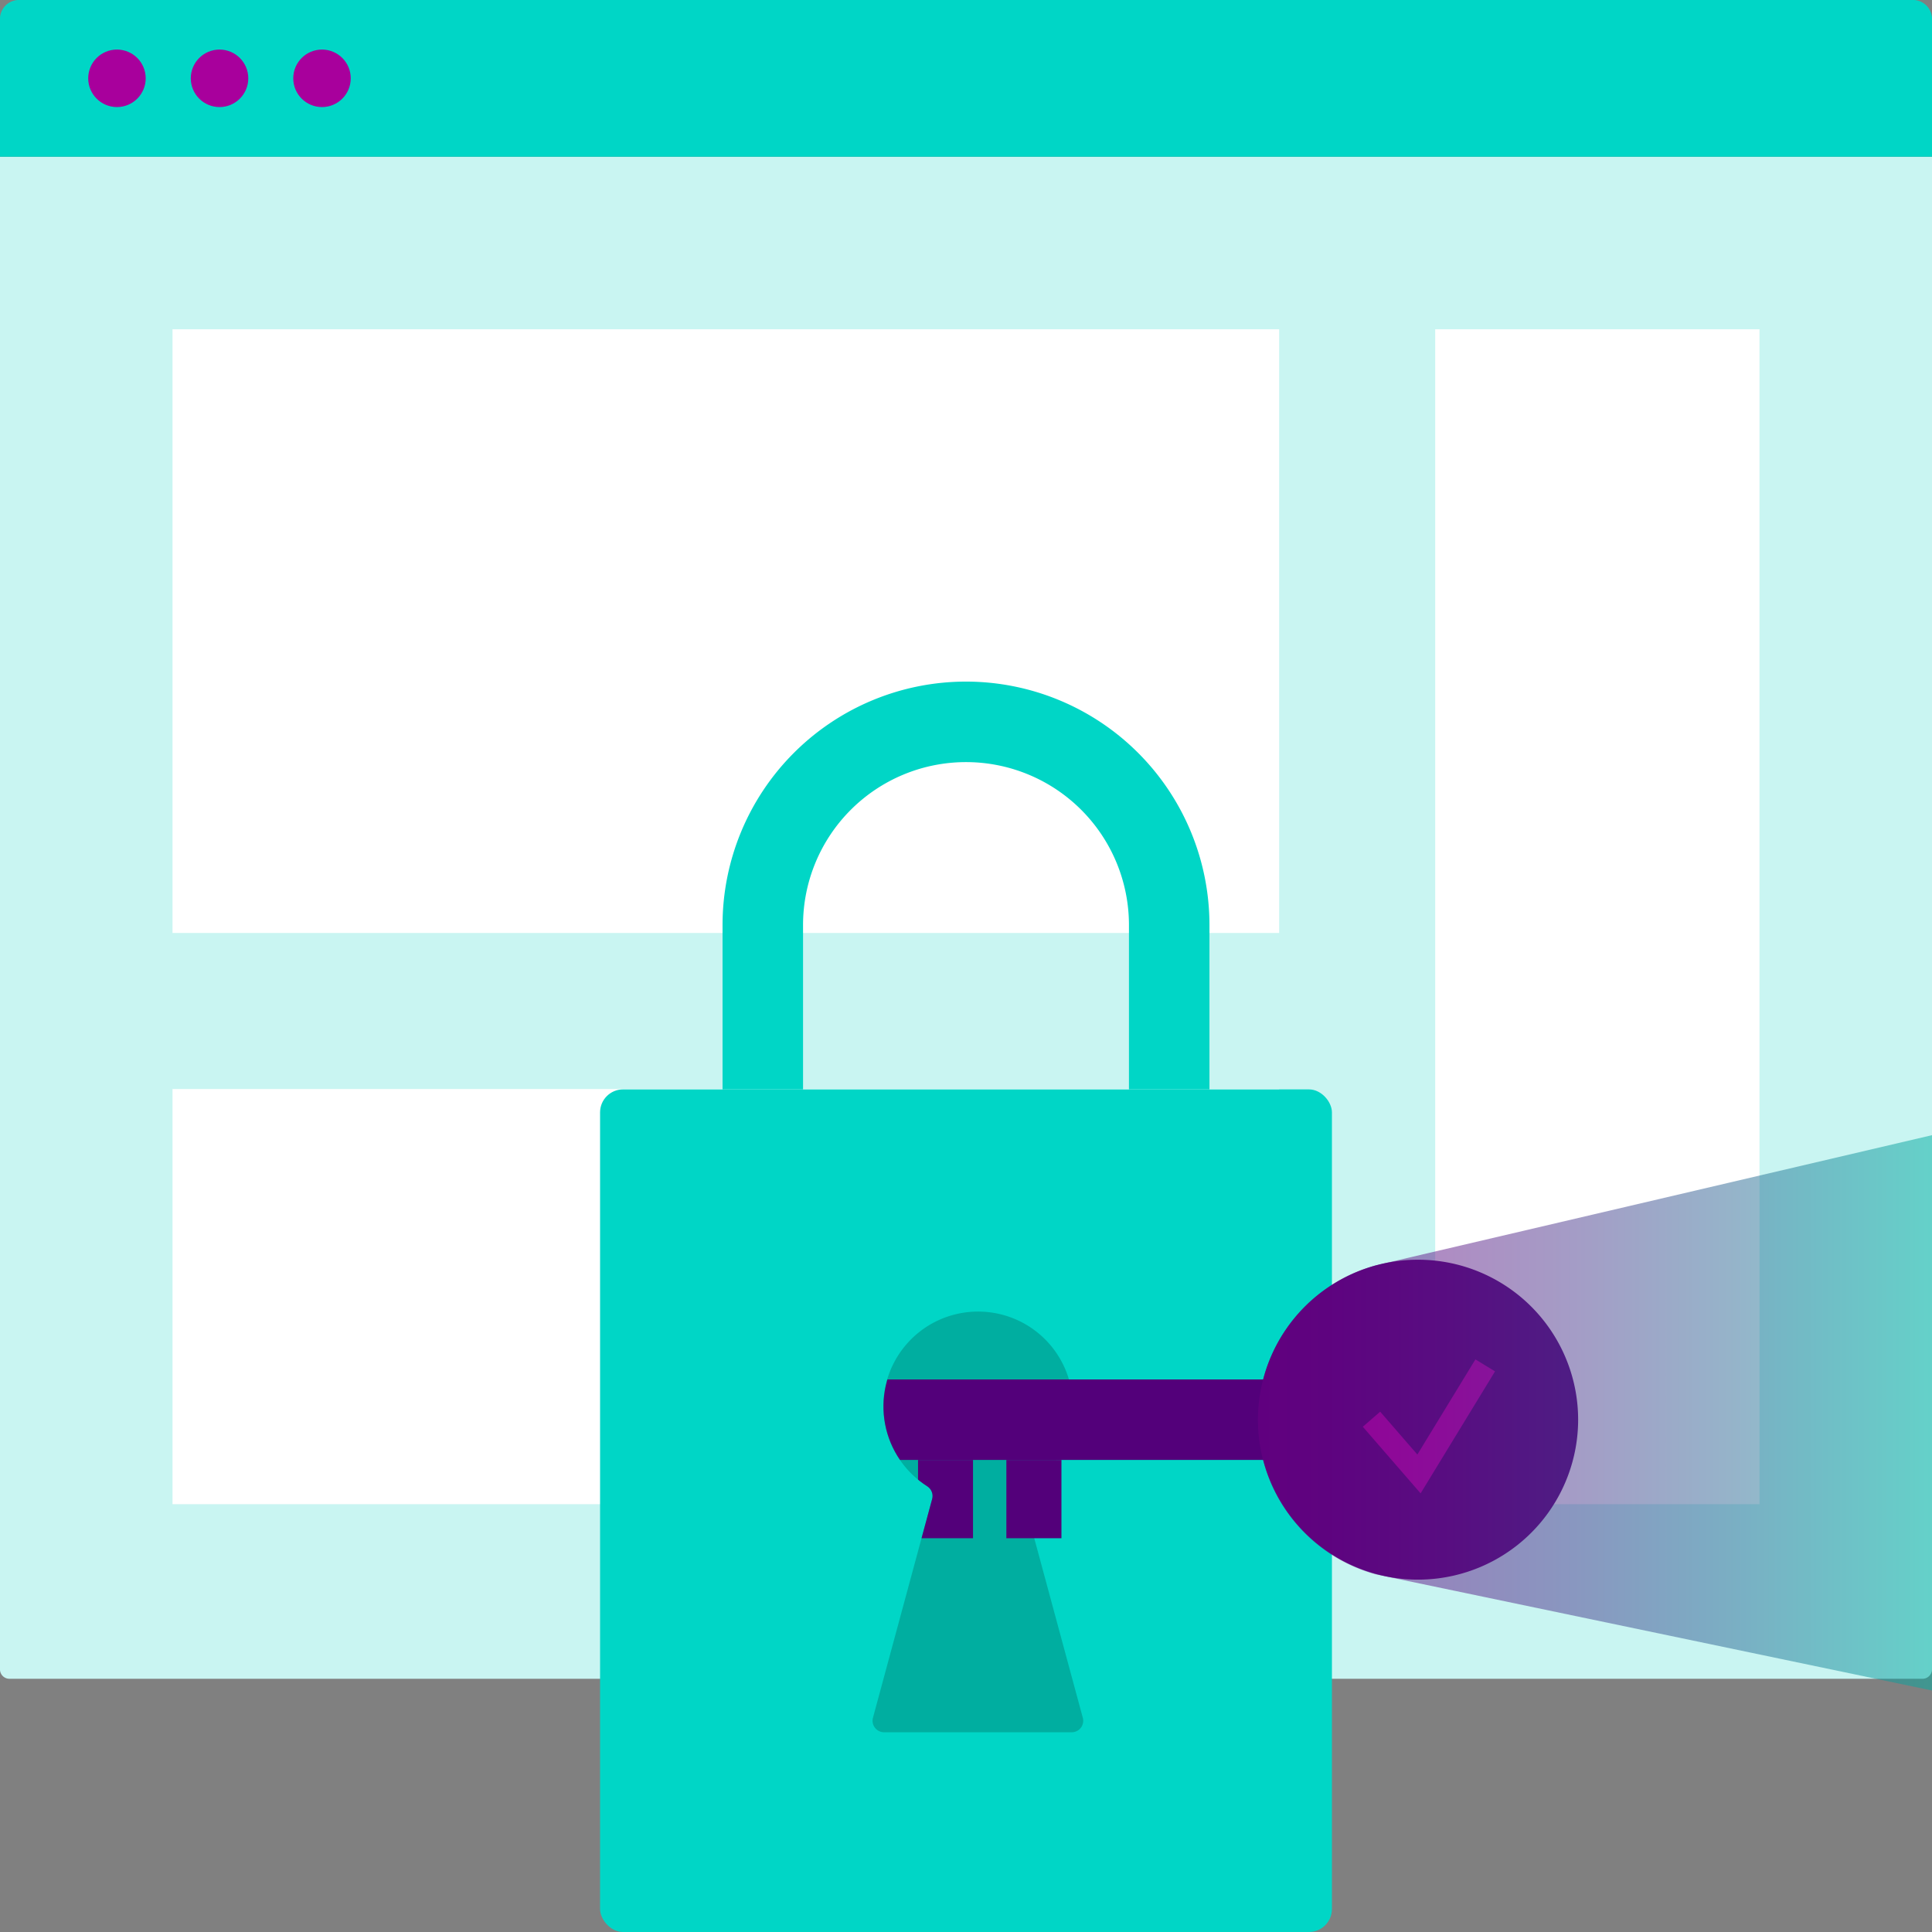 <svg xmlns="http://www.w3.org/2000/svg" viewBox="0 0 168 168" width="168" height="168" aria-hidden="true">
  <rect x="0" y="0" width="168" height="168" fill="#808080" stroke="none"/>
  <defs>
    <clipPath id="fc-4-a">
      <path d="M84 150.63h-7.09a1 1 0 0 1-1-1.26l5.14-19a1 1 0 0 0-.41-1.12 8.23 8.23 0 0 1 3.37-15.11l13-10.15h43.58v46.67z" fill="none"></path>
    </clipPath>
    <linearGradient id="fc-4-b" x1="109.39" y1="122.85" x2="168" y2="122.85" gradientUnits="userSpaceOnUse">
      <stop offset="0" stop-color="#6f0084"></stop>
      <stop offset=".11" stop-color="#6a0785"></stop>
      <stop offset=".28" stop-color="#5e1b88"></stop>
      <stop offset=".48" stop-color="#493c8e"></stop>
      <stop offset=".71" stop-color="#2c6a95"></stop>
      <stop offset=".96" stop-color="#07a39e"></stop>
      <stop offset="1" stop-color="#00aea0"></stop>
    </linearGradient>
  </defs>
  <path d="M168 13.63v131.48a.83.83 0 0 1-.78.87H.78a.82.82 0 0 1-.78-.87V13.63z" fill="#c9f5f2"></path>
  <path d="M168 1.74v11.89H0V1.74A1.65 1.65 0 0 1 1.56 0h164.88A1.66 1.66 0 0 1 168 1.74z" fill="#00d6c6"></path>
  <circle cx="10.17" cy="6.81" r="2" fill="#a8009c" stroke="#a8009c" stroke-miterlimit="10"></circle>
  <circle cx="19.09" cy="6.81" r="2" fill="#a8009c" stroke="#a8009c" stroke-miterlimit="10"></circle>
  <circle cx="28" cy="6.81" r="2" fill="#a8009c" stroke="#a8009c" stroke-miterlimit="10"></circle>
  <path fill="#fff" d="M15 28.63h96.23v52.5H15zm0 66.07h96.23v36.1H15zm109.8-66.07H153V130.8h-28.2z"></path>
  <rect x="52.18" y="94.73" width="63.64" height="73.27" rx="2" ry="2" fill="#00d6c6"></rect>
  <path d="M93.24 150.63H76.91a1 1 0 0 1-1-1.26l5.14-19a1 1 0 0 0-.41-1.12 8.24 8.24 0 1 1 8.82 0 1 1 0 0 0-.45 1.09l5.16 19.08a1 1 0 0 1-.93 1.21z" fill="#00aea0"></path>
  <path d="M105.17 80.44v14.29h-7V80.44a14.17 14.17 0 0 0-28.34 0v14.29h-7V80.44a21.17 21.17 0 0 1 42.34 0z" fill="#00d6c6"></path>
  <g clip-path="url(#fc-4-a)">
    <path fill="#53007a" d="M87.51 126.95h4.79v6.81h-4.79zm-7.68 0h4.78v6.81h-4.78z"></path>
    <path d="M137.23 123.45a13.92 13.92 0 0 1-27.39 3.5H76.35v-7h33.49a13.92 13.92 0 0 1 27.39 3.5z" fill="#53007a"></path>
    <path fill="none" stroke="#b800aa" stroke-miterlimit="10" stroke-width="2" d="M119.26 123.41l4.13 4.76 5.76-9.44"></path>
  </g>
  <path d="M168 98.71V147l-48.4-10.11a13.93 13.93 0 0 1 0-26.85z" opacity=".5" fill="url(#fc-4-b)"></path>
</svg>